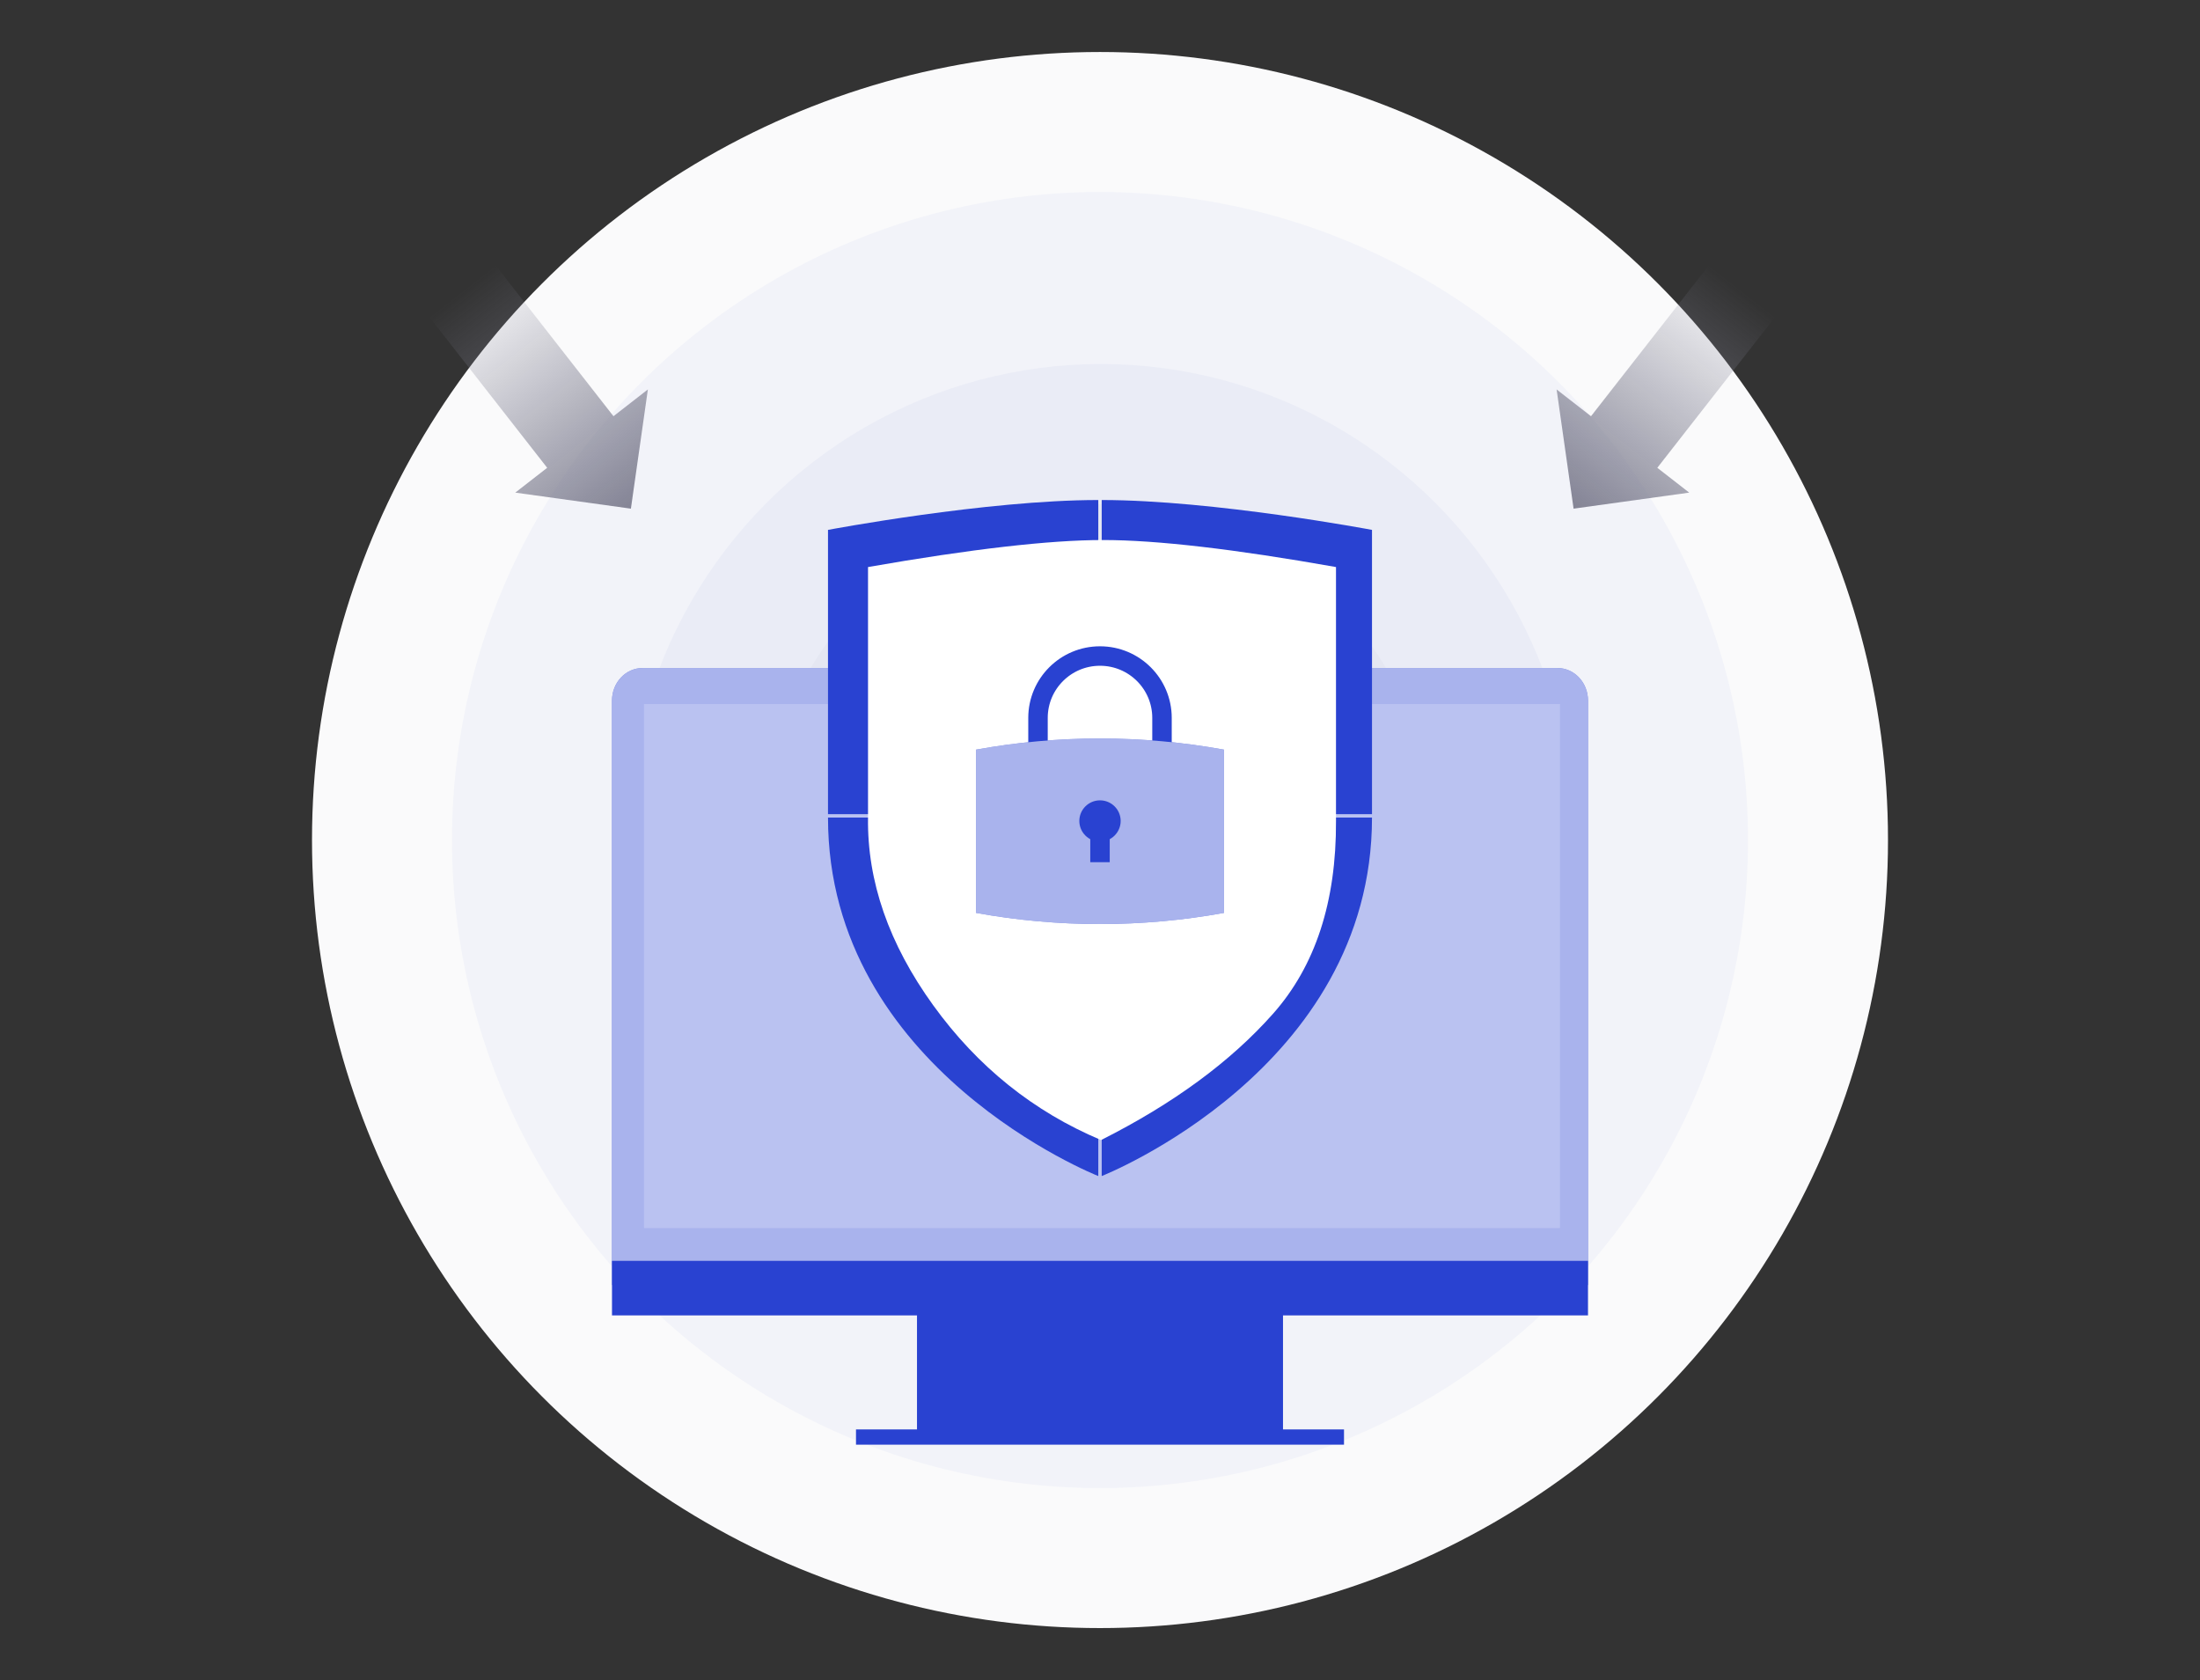 <?xml version="1.0" encoding="UTF-8"?>
<svg width="550px" height="420px" viewBox="0 0 550 420" version="1.1" xmlns="http://www.w3.org/2000/svg" xmlns:xlink="http://www.w3.org/1999/xlink">
    <rect x="0" y="0" width="550" height="420" fill="#333333" stroke="none"/>
    <title>Proprietary Coverage</title>
    <defs>
        <linearGradient x1="100%" y1="50%" x2="0%" y2="50%" id="linearGradient-1">
            <stop stop-color="#848495" offset="0%"></stop>
            <stop stop-color="#848495" stop-opacity="0" offset="100%"></stop>
        </linearGradient>
    </defs>
    <g id="Proprietary-Coverage" stroke="none" stroke-width="1" fill="none" fill-rule="evenodd">
        <rect fill="#000000" opacity="0" x="0" y="0" width="550" height="420"></rect>
        <g id="Group-4" transform="translate(78, 13)">
            <g id="Group-10">
                <g id="Group-8">
                    <circle id="Oval" fill="#FAFAFB" cx="197" cy="197" r="197"></circle>
                    <circle id="Oval" fill="#F2F3F9" cx="197" cy="197" r="162"></circle>
                    <ellipse id="Oval" fill="#EAECF6" cx="197.239" cy="196.563" rx="118.239" ry="118.563"></ellipse>
                    <circle id="Oval" fill="#E5E7F2" cx="196.577" cy="196.577" r="83.577"></circle>
                </g>
                <g id="Group-2" transform="translate(75, 154.295)">
                    <g id="Слой_1" transform="translate(0, -0.295)">
                        <path d="M236.375,0 L7.625,0 C5.603,0 3.663,0.855 2.233,2.378 C0.803,3.9 9.14999666e-05,5.965 9.14999666e-05,8.117 L9.14999666e-05,154.231 L244,154.231 L244,8.117 C244,5.965 243.197,3.9 241.767,2.378 C240.337,0.855 238.397,0 236.375,0 Z" id="Path" fill="#2942D1" fill-rule="nonzero"></path>
                        <g id="Group" opacity="0.6" transform="translate(0, 0)" fill="#FFFFFF" fill-rule="nonzero">
                            <path d="M236.375,0 L7.625,0 C5.603,0 3.663,0.855 2.233,2.378 C0.803,3.9 0,5.965 0,8.117 L0,154.231 L244,154.231 L244,8.117 C244,5.965 243.197,3.9 241.767,2.378 C240.337,0.855 238.397,0 236.375,0 Z" id="Path"></path>
                        </g>
                        <line x1="183" y1="192.24" x2="61" y2="192.24" id="Path" stroke="#2942D1" stroke-width="3.818" stroke-linejoin="round"></line>
                        <rect id="Rectangle" fill="#2942D1" fill-rule="nonzero" x="76.25" y="149.635" width="91.5" height="42.605"></rect>
                        <rect id="Rectangle" fill="#2942D1" fill-rule="nonzero" x="0" y="148.199" width="244" height="13.634"></rect>
                    </g>
                    <g id="Group-13" transform="translate(8, 8.705)">
                        <rect id="Rectangle" fill-opacity="0.197" fill="#FFFFFF" x="0" y="0" width="229" height="131"></rect>
                        <rect id="Rectangle" fill="#848495" opacity="0.597" x="61.249" y="18.126" width="112.584" height="3.147"></rect>
                        <rect id="Rectangle" fill="#848495" opacity="0.597" x="61.249" y="25.678" width="61.78" height="3.147"></rect>
                    </g>
                </g>
            </g>
            <g id="Group-3" transform="translate(129.592, 112.498)">
                <g id="Group-16" transform="translate(-0.592, -0.498)" fill="#2942D1" fill-rule="nonzero">
                    <path d="M0,78.525 L0,7.466 C0,7.466 39.563,0 67.568,0 L67.572,0 L67.572,78.525 L0,78.525 Z" id="Path"></path>
                    <path d="M0,79.379 C0,142.391 67.49,168.962 67.572,169 L67.572,79.379 L0,79.379 Z" id="Path"></path>
                    <path d="M136,78.525 L136,7.466 C136,7.466 96.437,0 68.432,0 L68.428,0 L68.428,78.525 L136,78.525 Z" id="Path"></path>
                    <path d="M136,79.379 C136,142.391 68.51,168.962 68.428,169 L68.428,79.379 L136,79.379 Z" id="Path"></path>
                </g>
                <path d="M67.677,159.502 C85.724,150.416 100.048,139.898 110.647,127.95 C121.247,116.002 126.5,99.937 126.407,79.757 L126.407,16.258 C100.996,11.754 81.583,9.502 68.168,9.502 C54.754,9.502 35.169,11.754 9.414,16.258 L9.414,78.904 C9.193,94.832 14.628,110.471 25.718,125.821 C36.809,141.171 50.795,152.399 67.677,159.502 Z" id="Path-4" fill="#FFFFFF"></path>
                <g id="Слой_1" transform="translate(36.408, 38.502)">
                    <path d="M46.5,30.923 L46.5,15.462 C46.5,6.922 39.56,0 31,0 C22.44,0 15.5,6.922 15.5,15.462 L15.5,30.923" id="Path" stroke="#2942D1" stroke-width="4.867"></path>
                    <path d="M31,20.615 C20.603,20.611 10.228,21.545 0,23.405 L0,64.21 C10.228,66.071 20.603,67.005 31,67 C41.397,67.005 51.772,66.071 62,64.21 L62,23.405 C51.772,21.545 41.397,20.611 31,20.615 Z" id="Path" fill="#2942D1" fill-rule="nonzero"></path>
                    <g id="Group" opacity="0.6" transform="translate(0, 20.615)" fill="#FFFFFF" fill-rule="nonzero">
                        <path d="M31,0 C20.603,-0.005 10.228,0.929 0,2.79 L0,43.595 C10.228,45.455 20.603,46.389 31,46.385 C41.397,46.389 51.772,45.455 62,43.595 L62,2.79 C51.772,0.929 41.397,-0.005 31,0 Z" id="Path"></path>
                    </g>
                    <line x1="31" y1="51.538" x2="31" y2="41.231" id="Path" stroke="#2942D1" stroke-width="4.867"></line>
                    <path d="M31,46.385 C28.146,46.385 25.833,44.077 25.833,41.231 C25.833,38.384 28.147,36.077 31,36.077 C33.854,36.077 36.167,38.384 36.167,41.231 C36.167,42.598 35.622,43.909 34.653,44.875 C33.684,45.842 32.37,46.385 31,46.385 Z" id="Path" fill="#2942D1" fill-rule="nonzero"></path>
                </g>
            </g>
            <path d="M72.555,65.586 L93.51,85.895 L72.639,107.586 L72.617,96.689 L24.611,96.69 L24.611,75.69 L72.575,75.689 L72.555,65.586 Z" id="Scheme-arrow-Copy" fill="url(#linearGradient-1)" transform="translate(59.061, 86.586) scale(-1, 1) rotate(128) translate(-59.061, -86.586) "></path>
            <path d="M349.555,65.586 L370.51,85.895 L349.639,107.586 L349.617,96.689 L301.611,96.69 L301.611,75.69 L349.575,75.689 L349.555,65.586 Z" id="Scheme-arrow-Copy" fill="url(#linearGradient-1)" transform="translate(336.061, 86.586) rotate(128) translate(-336.061, -86.586) "></path>
        </g>
    </g>
</svg>